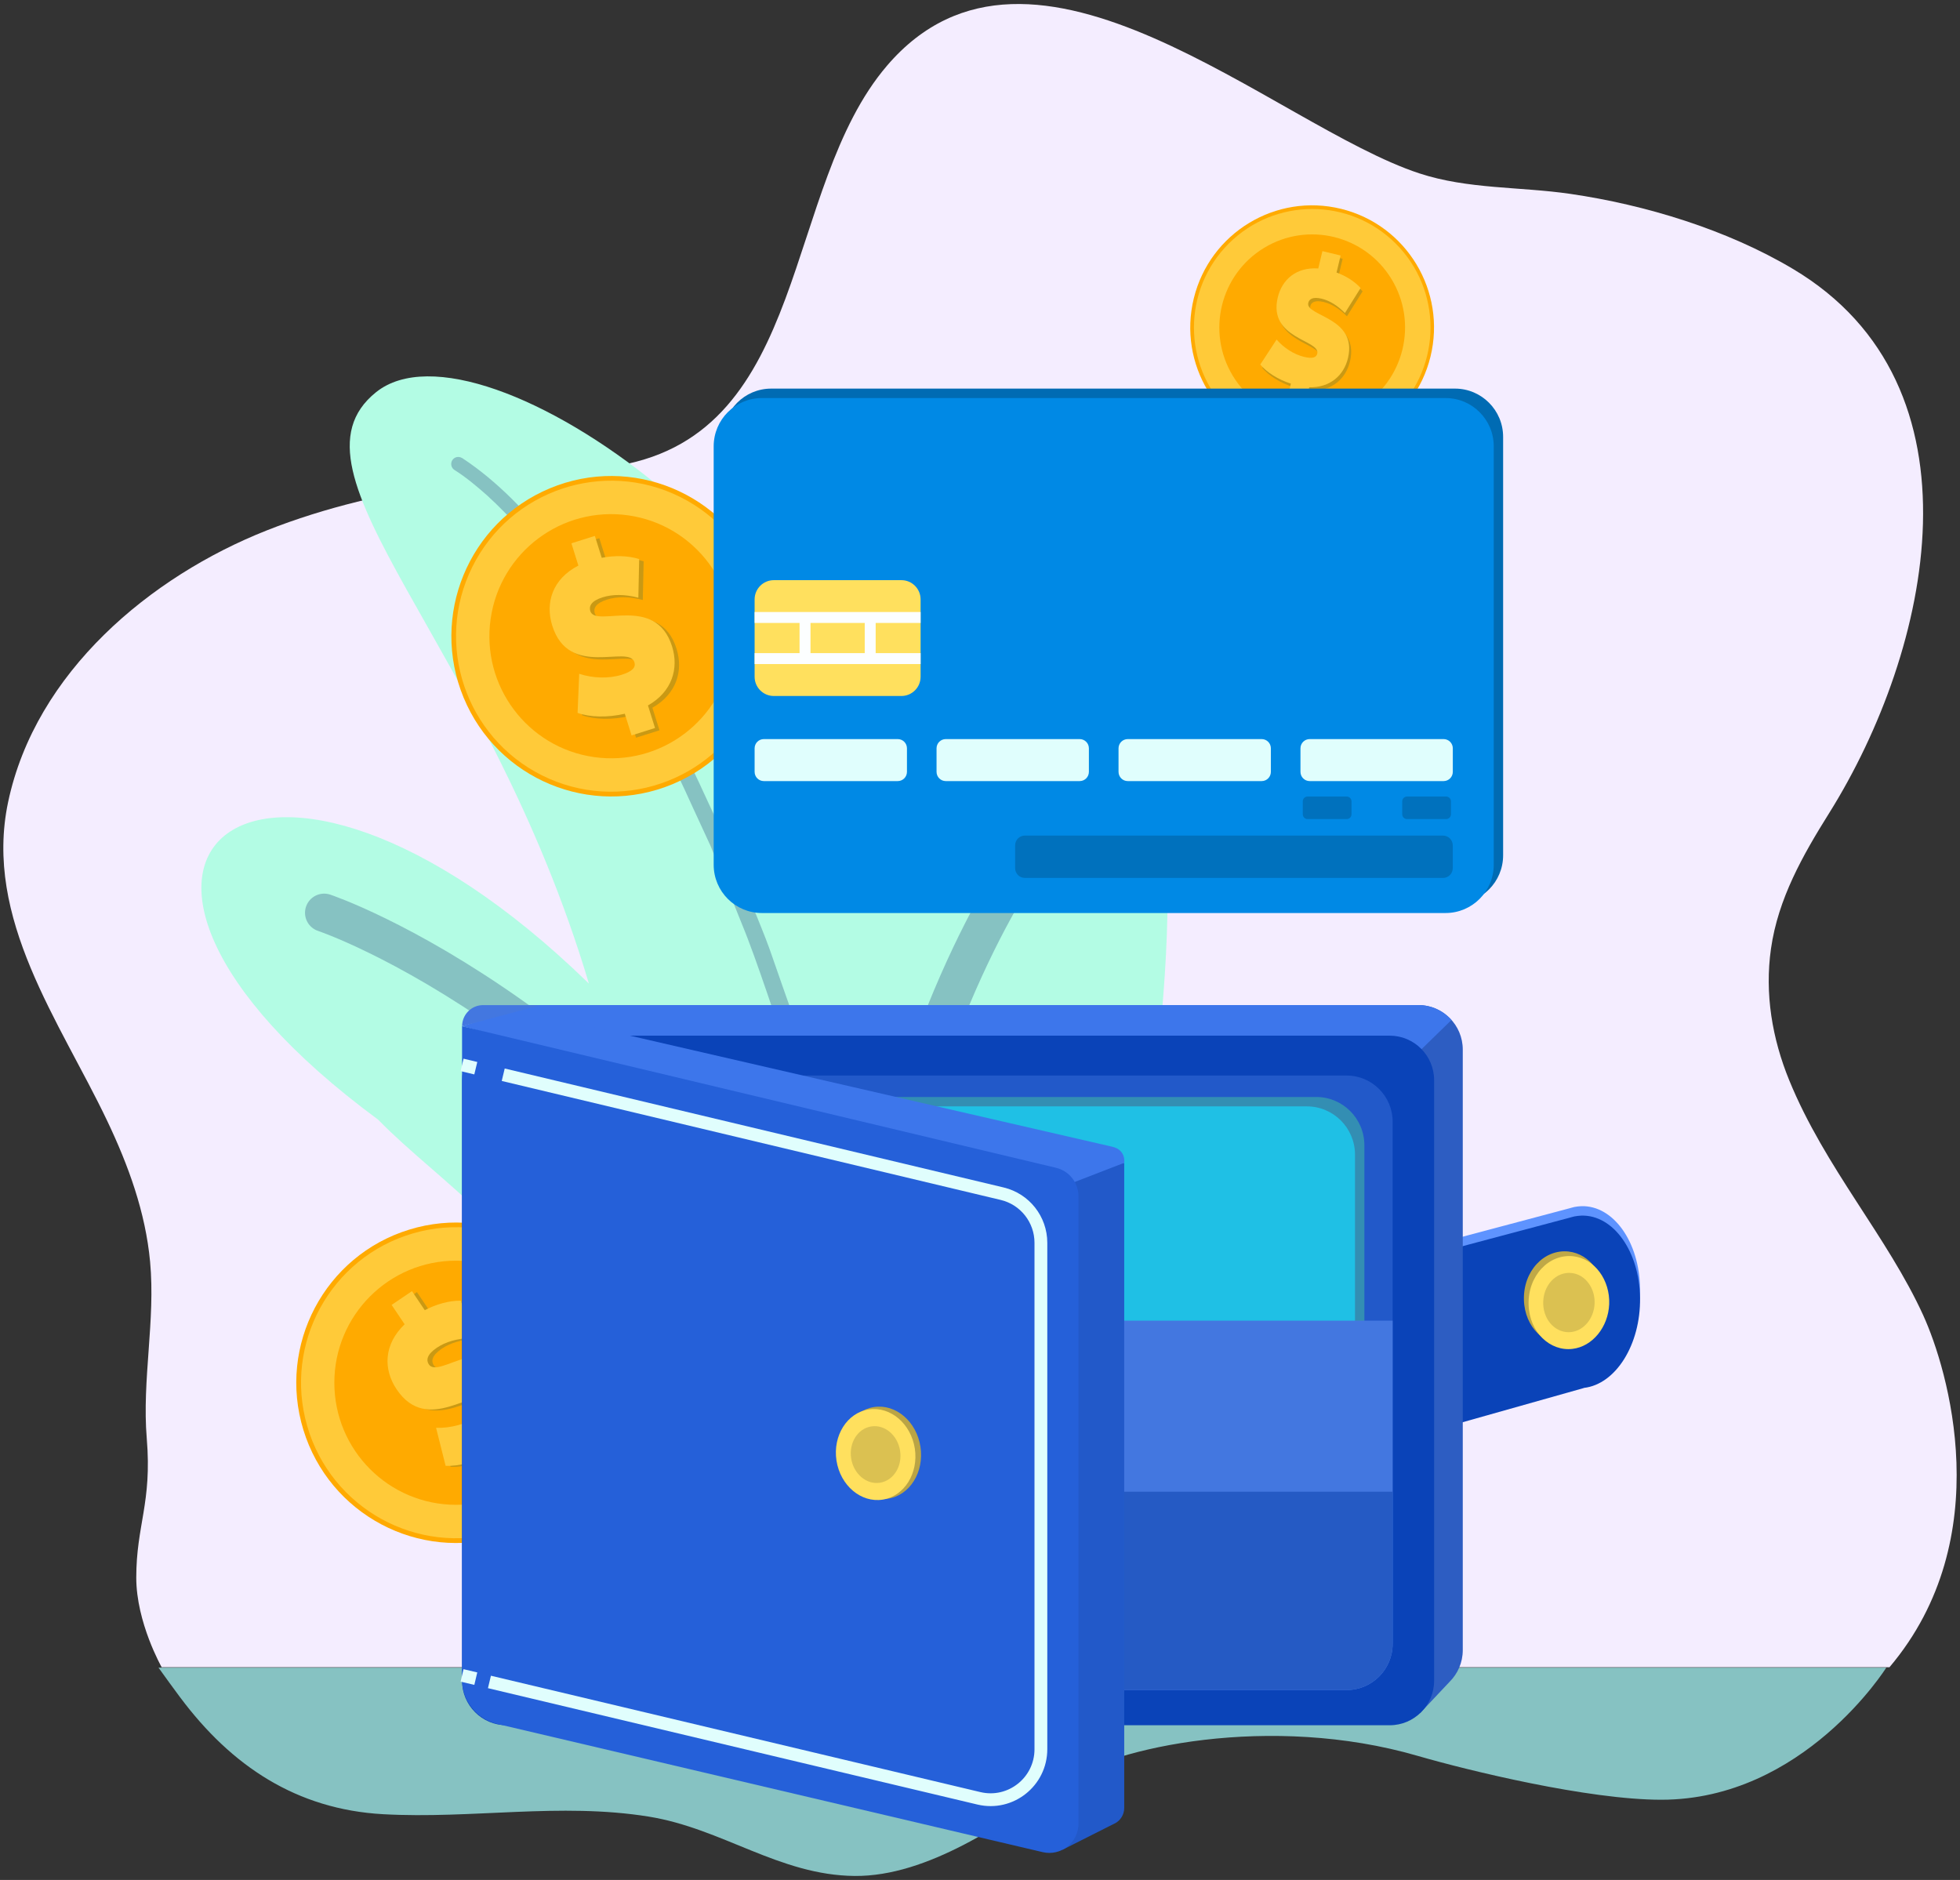 <svg width="147" height="141" viewBox="0 0 147 141" fill="none" xmlns="http://www.w3.org/2000/svg">
<rect x="0" y="0" width="147" height="141" fill="#333333" stroke="none"/>
<g id="OBJECTS">
<g id="Group">
<path id="Vector" d="M144.261 98.689C141.563 92.759 136.873 87.578 134.194 81.027C132.913 77.894 132.342 74.529 132.824 71.152C133.358 67.399 135.217 64.129 137.186 60.985C144.85 48.737 149.19 28.928 134.466 20.167C129.534 17.23 123.423 15.362 117.758 14.539C114.004 13.993 110.095 14.2 106.454 13.004C95.614 9.447 77.434 -7.827 66.523 4.93C58.668 14.115 60.745 32.397 46.433 34.906C42.263 35.637 37.993 35.674 33.8 36.283C29.096 36.965 24.436 38.028 19.997 39.785C11.291 43.231 2.67 50.398 0.609 60.155C-1.242 68.908 4.5 76.625 8.034 84.053C9.627 87.397 10.912 90.91 11.258 94.637C11.667 99.051 10.64 103.475 11.008 107.9C11.409 112.727 10.22 114.376 10.22 118.325C10.22 121.694 12.127 125.045 12.127 125.045H141.71C149.926 115.328 146.039 102.601 144.261 98.693V98.689Z" fill="#F4EDFF"/>
<g id="Group_2">
<path id="Vector_2" d="M84.295 117.83C90.505 110.76 98.353 104.649 99.38 94.707C99.681 91.781 100.598 86.954 98.559 84.411C96.232 81.503 91.558 83.931 89.04 85.252C87.494 86.061 86.401 87.4 85.609 88.828C88.535 68.281 88.911 54.66 81.619 47.357C72.947 38.67 67.812 52.022 65.059 62.262C64.337 43.486 36.148 23.049 28.205 29.415C20.689 35.437 36.502 48.073 44.169 73.772C19.61 49.829 1.666 64.303 28.356 83.972C33.104 88.825 38.972 91.825 49.091 106.807C36.877 97.25 19.614 107.295 38.434 116.351C41.158 117.661 52.834 123.897 53.353 125.883C54.579 130.554 58.367 132.68 62.946 132.968C66.111 133.167 69.376 133.204 72.523 132.728C77.257 132.016 78.071 126.562 80.224 123.155C81.409 121.281 82.804 119.528 84.295 117.83Z" fill="#B3FCE4"/>
<g id="Group_3">
<path id="Vector_3" d="M34.654 34.348C37.378 36.138 39.579 38.529 41.626 41.024C41.997 41.474 42.778 42.467 43.127 42.891C43.389 43.268 45.115 45.714 45.421 46.154C45.94 46.881 46.628 48.076 47.114 48.851C47.614 49.685 48.31 50.744 48.756 51.582L50.257 54.387C51.148 55.948 52.315 58.431 53.073 60.092L54.417 62.974L55.617 65.919C56.287 67.635 57.373 70.107 57.947 71.834C58.646 73.897 60.454 78.82 61.024 80.853C61.771 83.355 62.784 86.728 63.527 89.219C64.322 92.389 65.68 97.611 66.45 100.759C66.711 101.977 67.826 107.243 68.099 108.519C68.445 110.198 69.096 113.04 69.358 114.741L71.537 127.248C71.611 127.661 71.334 128.052 70.922 128.126C70.499 128.2 70.101 127.904 70.042 127.48C69.586 124.956 67.841 114.125 67.341 111.907C66.579 108.39 65.566 103.028 64.72 99.541C64.131 97.183 62.843 91.98 62.235 89.577C61.841 88.238 61.079 85.647 60.674 84.274C60.373 83.241 59.629 80.721 59.335 79.731C58.341 76.953 56.773 72.022 55.65 69.321C55.068 67.864 53.891 64.922 53.301 63.465L51.98 60.601C51.24 58.966 50.095 56.49 49.216 54.94C48.73 54.051 47.508 51.637 46.948 50.8C46.183 49.582 45.281 47.973 44.471 46.788C43.922 46.032 42.354 43.67 41.743 42.954C40.179 40.928 38.419 38.876 36.528 37.153C35.747 36.463 34.919 35.769 34.087 35.249C33.84 35.094 33.767 34.765 33.921 34.518C34.076 34.271 34.4 34.197 34.647 34.352L34.654 34.348Z" fill="#86C2C2"/>
<path id="Vector_4" d="M76.679 64.676C76.679 64.676 67.624 77.47 65.231 98.604" stroke="#86C2C2" stroke-width="2.87" stroke-linecap="round" stroke-linejoin="round"/>
<path id="Vector_5" d="M24.311 68.459C24.311 68.459 47.799 76.267 67.271 107.793" stroke="#86C2C2" stroke-width="2.87" stroke-linecap="round" stroke-linejoin="round"/>
<path id="Vector_6" d="M39.001 110.646C39.001 110.646 53.574 110.86 69.586 123.189" stroke="#86C2C2" stroke-width="2.87" stroke-linecap="round" stroke-linejoin="round"/>
<path id="Vector_7" d="M91.502 92.102C91.502 92.102 79.212 101.814 70.786 125.476" stroke="#86C2C2" stroke-width="2.87" stroke-linecap="round" stroke-linejoin="round"/>
</g>
</g>
<path id="Vector_8" d="M13.529 127.326C17.35 132.437 22.227 135.706 28.739 136.068C35.405 136.437 42.008 135.179 48.638 136.245C54.185 137.135 58.44 140.648 64.102 140.699C69.575 140.747 75.299 136.729 79.672 133.692C83.518 131.016 95.331 128.496 106.336 131.695C110.128 132.795 119.113 134.983 124.594 134.983C135.269 134.983 141.471 125.075 141.471 125.075H11.887C12.428 125.828 12.973 126.584 13.529 127.329V127.326Z" fill="#86C2C2"/>
<g id="Group_4">
<g id="Group_5">
<path id="Vector_9" d="M37.734 115.193C44.061 113.241 47.61 106.517 45.663 100.174C43.716 93.832 37.008 90.273 30.682 92.226C24.356 94.178 20.806 100.902 22.754 107.245C24.701 113.587 31.408 117.146 37.734 115.193Z" fill="#FFAA00"/>
<path id="Vector_10" d="M37.459 114.904C43.627 113.106 47.174 106.635 45.381 100.451C43.587 94.266 37.133 90.71 30.964 92.508C24.796 94.306 21.249 100.777 23.042 106.961C24.835 113.146 31.29 116.702 37.459 114.904Z" fill="#FFCA39"/>
<path id="Vector_11" d="M34.209 112.863C39.252 112.863 43.341 108.764 43.341 103.707C43.341 98.651 39.252 94.552 34.209 94.552C29.165 94.552 25.076 98.651 25.076 103.707C25.076 108.764 29.165 112.863 34.209 112.863Z" fill="#FFAA00"/>
<path id="Vector_12" d="M38.688 107.964L39.682 109.443L38.154 110.477L37.205 109.063C36.067 109.716 34.772 110.063 33.792 110.012L33.078 107.163C34.142 107.2 35.32 106.89 36.156 106.325C36.881 105.834 37.017 105.473 36.803 105.152C36.016 103.978 32.456 107.757 30.119 104.277C29.107 102.771 29.147 100.904 30.719 99.398L29.743 97.944L31.271 96.911L32.228 98.336C33.093 97.889 34.043 97.612 34.948 97.623L35.71 100.421C34.65 100.457 33.792 100.708 33.13 101.155C32.383 101.661 32.324 102.089 32.537 102.406C33.288 103.524 36.859 99.76 39.167 103.199C40.135 104.639 40.127 106.462 38.688 107.956V107.964Z" fill="#C99914"/>
<path id="Vector_13" d="M38.316 107.889L39.31 109.369L37.782 110.402L36.833 108.989C35.695 109.642 34.4 109.989 33.421 109.937L32.706 107.088C33.77 107.125 34.948 106.815 35.784 106.25C36.509 105.76 36.645 105.398 36.432 105.077C35.644 103.903 32.084 107.682 29.747 104.202C28.735 102.697 28.775 100.829 30.347 99.324L29.372 97.87L30.899 96.836L31.856 98.265C32.721 97.818 33.671 97.541 34.576 97.552L35.338 100.35C34.278 100.386 33.421 100.637 32.758 101.084C32.011 101.59 31.952 102.018 32.165 102.335C32.916 103.453 36.487 99.689 38.795 103.128C39.763 104.568 39.755 106.391 38.316 107.885V107.889Z" fill="#FFCA39"/>
</g>
<g id="Group_6">
<path id="Vector_14" d="M50.442 58.814C56.554 56.267 59.449 49.234 56.909 43.107C54.368 36.979 47.354 34.076 41.242 36.623C35.129 39.17 32.234 46.202 34.774 52.33C37.315 58.458 44.329 61.361 50.442 58.814Z" fill="#FFAA00"/>
<path id="Vector_15" d="M56.252 52.906C59.112 47.139 56.766 40.14 51.014 37.273C45.261 34.407 38.28 36.758 35.42 42.525C32.561 48.292 34.907 55.292 40.659 58.158C46.412 61.025 53.393 58.673 56.252 52.906Z" fill="#FFCA39"/>
<path id="Vector_16" d="M54.879 49.006C55.589 44 52.116 39.365 47.123 38.653C42.129 37.942 37.506 41.423 36.796 46.429C36.086 51.435 39.559 56.071 44.552 56.782C49.546 57.494 54.169 54.012 54.879 49.006Z" fill="#FFAA00"/>
<path id="Vector_17" d="M48.928 53.073L49.462 54.774L47.703 55.328L47.195 53.704C45.917 54.007 44.581 53.973 43.654 53.641L43.775 50.707C44.788 51.047 46.002 51.084 46.963 50.781C47.798 50.519 48.03 50.209 47.916 49.84C47.493 48.489 43.01 51.099 41.754 47.098C41.213 45.367 41.776 43.589 43.713 42.592L43.19 40.921L44.949 40.367L45.465 42.006C46.422 41.821 47.412 41.832 48.273 42.098L48.211 44.998C47.184 44.733 46.289 44.729 45.531 44.969C44.67 45.238 44.493 45.633 44.607 46.002C45.012 47.29 49.499 44.696 50.739 48.652C51.259 50.309 50.74 52.054 48.936 53.077L48.928 53.073Z" fill="#C99914"/>
<path id="Vector_18" d="M48.594 52.9L49.127 54.601L47.368 55.155L46.86 53.531C45.583 53.83 44.246 53.8 43.319 53.468L43.44 50.535C44.453 50.874 45.667 50.911 46.628 50.608C47.464 50.346 47.695 50.036 47.581 49.667C47.158 48.317 42.675 50.926 41.419 46.925C40.878 45.195 41.441 43.416 43.378 42.42L42.855 40.748L44.614 40.194L45.13 41.837C46.087 41.652 47.077 41.663 47.938 41.929L47.876 44.829C46.849 44.564 45.954 44.56 45.196 44.8C44.335 45.069 44.158 45.464 44.272 45.833C44.677 47.121 49.164 44.527 50.405 48.483C50.924 50.14 50.405 51.885 48.601 52.907L48.594 52.9Z" fill="#FFCA39"/>
</g>
<g id="Group_7">
<path id="Vector_19" d="M107.285 26.756C108.492 21.842 105.498 16.878 100.596 15.667C95.695 14.457 90.743 17.458 89.536 22.372C88.328 27.286 91.323 32.25 96.224 33.461C101.125 34.672 106.077 31.669 107.285 26.756Z" fill="#FFAA00"/>
<path id="Vector_20" d="M104.69 30.858C108.154 27.384 108.154 21.753 104.69 18.28C101.225 14.807 95.609 14.807 92.144 18.28C88.68 21.753 88.68 27.384 92.144 30.858C95.609 34.331 101.225 34.331 104.69 30.858Z" fill="#FFCA39"/>
<path id="Vector_21" d="M102.032 30.53C105.319 28.527 106.364 24.232 104.366 20.937C102.368 17.642 98.084 16.594 94.797 18.597C91.511 20.6 90.466 24.894 92.463 28.19C94.461 31.485 98.745 32.533 102.032 30.53Z" fill="#FFAA00"/>
<path id="Vector_22" d="M98.345 29.285L98.028 30.61L96.663 30.282L96.965 29.02C96.011 28.717 95.15 28.167 94.671 27.588L95.897 25.713C96.427 26.329 97.208 26.835 97.955 27.012C98.603 27.167 98.875 27.056 98.945 26.772C99.195 25.724 95.242 25.672 95.982 22.561C96.302 21.215 97.366 20.273 99.022 20.381L99.331 19.081L100.697 19.41L100.392 20.687C101.087 20.941 101.731 21.336 102.195 21.849L101.021 23.724C100.45 23.148 99.869 22.794 99.28 22.65C98.61 22.491 98.341 22.676 98.271 22.964C98.032 23.964 101.982 24.03 101.249 27.104C100.944 28.392 99.92 29.329 98.341 29.293L98.345 29.285Z" fill="#C99914"/>
<path id="Vector_23" d="M98.194 29.038L97.877 30.363L96.512 30.035L96.814 28.772C95.86 28.47 94.999 27.92 94.52 27.341L95.746 25.466C96.276 26.086 97.057 26.588 97.804 26.765C98.452 26.92 98.724 26.809 98.794 26.525C99.044 25.477 95.091 25.425 95.831 22.314C96.151 20.968 97.215 20.026 98.871 20.134L99.181 18.834L100.546 19.163L100.241 20.44C100.936 20.694 101.581 21.089 102.044 21.602L100.87 23.477C100.3 22.901 99.718 22.547 99.129 22.403C98.459 22.244 98.19 22.429 98.121 22.717C97.881 23.717 101.831 23.783 101.098 26.857C100.793 28.145 99.769 29.082 98.19 29.046L98.194 29.038Z" fill="#FFCA39"/>
</g>
</g>
<g id="Group_8">
<path id="Vector_24" d="M109.123 29.146H57.84C55.846 29.146 54.229 30.767 54.229 32.767V64.149C54.229 66.148 55.846 67.769 57.84 67.769H109.123C111.117 67.769 112.734 66.148 112.734 64.149V32.767C112.734 30.767 111.117 29.146 109.123 29.146Z" fill="#006BB3"/>
<path id="Vector_25" d="M108.42 29.855H57.137C55.143 29.855 53.526 31.475 53.526 33.475V64.857C53.526 66.856 55.143 68.477 57.137 68.477H108.42C110.414 68.477 112.031 66.856 112.031 64.857V33.475C112.031 31.475 110.414 29.855 108.42 29.855Z" fill="#0089E5"/>
<g id="Group_9">
<g id="Group_10">
<path id="Vector_26" d="M67.606 43.513H58.035C57.241 43.513 56.596 44.159 56.596 44.956V50.757C56.596 51.554 57.241 52.2 58.035 52.2H67.606C68.401 52.2 69.045 51.554 69.045 50.757V44.956C69.045 44.159 68.401 43.513 67.606 43.513Z" fill="#FFE05E"/>
<g id="Group_11">
<g id="Group_12">
<path id="Vector_27" d="M56.596 46.312H69.045" stroke="#FCFEFF" stroke-width="0.82" stroke-miterlimit="10"/>
<path id="Vector_28" d="M56.596 49.395H69.045" stroke="#FCFEFF" stroke-width="0.82" stroke-miterlimit="10"/>
</g>
<g id="Group_13">
<path id="Vector_29" d="M60.377 49.394V46.312" stroke="#FCFEFF" stroke-width="0.82" stroke-miterlimit="10"/>
<path id="Vector_30" d="M65.265 49.394V46.312" stroke="#FCFEFF" stroke-width="0.82" stroke-miterlimit="10"/>
</g>
</g>
</g>
<g id="Group_14">
<path id="Vector_31" d="M67.329 55.432H57.288C56.906 55.432 56.596 55.742 56.596 56.125V57.889C56.596 58.273 56.906 58.583 57.288 58.583H67.329C67.712 58.583 68.022 58.273 68.022 57.889V56.125C68.022 55.742 67.712 55.432 67.329 55.432Z" fill="#E0FEFD"/>
<path id="Vector_32" d="M80.975 55.432H70.933C70.551 55.432 70.241 55.742 70.241 56.125V57.889C70.241 58.273 70.551 58.583 70.933 58.583H80.975C81.357 58.583 81.667 58.273 81.667 57.889V56.125C81.667 55.742 81.357 55.432 80.975 55.432Z" fill="#E0FEFD"/>
<path id="Vector_33" d="M94.624 55.432H84.582C84.2 55.432 83.89 55.742 83.89 56.125V57.889C83.89 58.273 84.2 58.583 84.582 58.583H94.624C95.006 58.583 95.316 58.273 95.316 57.889V56.125C95.316 55.742 95.006 55.432 94.624 55.432Z" fill="#E0FEFD"/>
<path id="Vector_34" d="M108.269 55.432H98.227C97.845 55.432 97.535 55.742 97.535 56.125V57.889C97.535 58.273 97.845 58.583 98.227 58.583H108.269C108.651 58.583 108.961 58.273 108.961 57.889V56.125C108.961 55.742 108.651 55.432 108.269 55.432Z" fill="#E0FEFD"/>
</g>
</g>
<path id="Vector_35" d="M108.225 62.669H76.867C76.463 62.669 76.135 62.998 76.135 63.403V65.112C76.135 65.517 76.463 65.846 76.867 65.846H108.225C108.629 65.846 108.957 65.517 108.957 65.112V63.403C108.957 62.998 108.629 62.669 108.225 62.669Z" fill="#0071BD"/>
<g id="Group_15">
<path id="Vector_36" d="M101.003 59.742H98.069C97.87 59.742 97.708 59.904 97.708 60.104V61.071C97.708 61.27 97.87 61.432 98.069 61.432H101.003C101.202 61.432 101.363 61.27 101.363 61.071V60.104C101.363 59.904 101.202 59.742 101.003 59.742Z" fill="#0071BD"/>
<path id="Vector_37" d="M108.46 59.742H105.526C105.327 59.742 105.166 59.904 105.166 60.104V61.071C105.166 61.27 105.327 61.432 105.526 61.432H108.46C108.659 61.432 108.821 61.27 108.821 61.071V60.104C108.821 59.904 108.659 59.742 108.46 59.742Z" fill="#0071BD"/>
</g>
</g>
<g id="Group_16">
<g id="Group_17">
<g id="Group_18">
<path id="Vector_38" d="M117.689 90.63C117.751 90.608 117.814 90.597 117.873 90.578L118.068 90.527C118.245 90.497 118.425 90.468 118.609 90.464C121.005 90.401 122.96 93.147 123.004 96.649C123.048 100.132 121.186 103.118 118.789 103.387V103.395L103.477 108.421L102.464 108V94.678L117.689 90.63Z" fill="#5E93FF"/>
<path id="Vector_39" d="M103.48 95.114L120.56 102.631C120.56 102.631 119.426 103.313 118.789 103.383V103.391L103.477 108.417L102.464 107.996V94.674L103.477 95.11L103.48 95.114Z" fill="#3666C7"/>
<path id="Vector_40" d="M103.48 108.42V95.117L117.689 91.338C117.751 91.316 117.814 91.305 117.873 91.286L118.068 91.235C118.244 91.205 118.425 91.176 118.609 91.172C121.005 91.109 122.96 93.855 123.004 97.357C123.048 100.841 121.186 103.826 118.789 104.095V104.103L103.477 108.424L103.48 108.42Z" fill="#0A43B8"/>
</g>
<g id="Group_19">
<path id="Vector_41" d="M120.339 97.46C120.269 99.172 119.091 100.641 117.578 100.815C115.903 101.006 114.357 99.571 114.295 97.504C114.228 95.335 115.815 93.67 117.637 93.866C119.268 94.043 120.412 95.674 120.339 97.46Z" fill="#BFA847"/>
<path id="Vector_42" d="M120.689 97.815C120.619 99.527 119.441 100.996 117.928 101.169C116.253 101.361 114.707 99.925 114.645 97.859C114.578 95.689 116.165 94.025 117.987 94.22C119.618 94.397 120.762 96.028 120.689 97.815Z" fill="#FFE05E"/>
<path id="Vector_43" d="M119.595 97.77C119.551 98.862 118.8 99.799 117.836 99.906C116.768 100.028 115.782 99.113 115.741 97.795C115.701 96.412 116.709 95.349 117.873 95.478C118.914 95.592 119.643 96.633 119.595 97.77Z" fill="#DBC151"/>
</g>
</g>
<g id="Group_20">
<path id="Vector_44" d="M106.381 75.385H40.135C38.294 75.385 36.804 76.88 36.804 78.725V123.765C36.804 125.61 38.294 127.104 40.135 127.104H105.265L105.063 127.278L106.502 128.492L108.718 126.138C109.329 125.532 109.708 124.691 109.708 123.761V78.721C109.708 76.876 108.217 75.381 106.377 75.381L106.381 75.385Z" fill="#2D5DC2"/>
<path id="Vector_45" d="M106.616 78.688L108.862 76.499C108.251 75.817 107.367 75.381 106.381 75.381H40.135C38.294 75.381 36.804 76.876 36.804 78.721V123.761C36.804 125.606 38.294 127.101 40.135 127.101H67.506C73.296 120.41 106.616 78.688 106.616 78.688Z" fill="#3D76EB"/>
<path id="Vector_46" d="M104.227 77.676H37.985C36.145 77.676 34.654 79.171 34.654 81.016V126.056C34.654 127.9 36.145 129.396 37.985 129.396H104.227C106.067 129.396 107.559 127.9 107.559 126.056V81.016C107.559 79.171 106.067 77.676 104.227 77.676Z" fill="#0A43B8"/>
<path id="Vector_47" d="M46.002 80.666H100.995C102.898 80.666 104.448 82.216 104.448 84.127V123.292C104.448 125.2 102.902 126.754 100.995 126.754H46.002C44.099 126.754 42.55 125.204 42.55 123.292V84.127C42.55 82.22 44.096 80.666 46.002 80.666Z" fill="#2259C9"/>
<g id="Group_21">
<path id="Vector_48" d="M98.717 82.275H47.434C45.44 82.275 43.824 83.896 43.824 85.896V117.278C43.824 119.277 45.44 120.898 47.434 120.898H98.717C100.712 120.898 102.328 119.277 102.328 117.278V85.896C102.328 83.896 100.712 82.275 98.717 82.275Z" fill="#338EB3"/>
<path id="Vector_49" d="M98.014 82.98H46.731C44.737 82.98 43.12 84.601 43.12 86.6V117.982C43.12 119.982 44.737 121.602 46.731 121.602H98.014C100.008 121.602 101.625 119.982 101.625 117.982V86.6C101.625 84.601 100.008 82.98 98.014 82.98Z" fill="#1FC0E5"/>
<g id="Group_22">
<g id="Group_23">
<path id="Vector_50" d="M57.2 96.638H47.63C46.835 96.638 46.19 97.284 46.19 98.081V103.882C46.19 104.679 46.835 105.325 47.63 105.325H57.2C57.995 105.325 58.639 104.679 58.639 103.882V98.081C58.639 97.284 57.995 96.638 57.2 96.638Z" fill="#7DA6FF"/>
<g id="Group_24">
<g id="Group_25">
<path id="Vector_51" d="M46.19 99.443H58.639" stroke="#FFFCFC" stroke-width="0.82" stroke-miterlimit="10"/>
<path id="Vector_52" d="M46.19 102.525H58.639" stroke="#FFFCFC" stroke-width="0.82" stroke-miterlimit="10"/>
</g>
<g id="Group_26">
<path id="Vector_53" d="M49.971 102.525V99.443" stroke="#FFFCFC" stroke-width="0.82" stroke-miterlimit="10"/>
<path id="Vector_54" d="M54.859 102.525V99.443" stroke="#FFFCFC" stroke-width="0.82" stroke-miterlimit="10"/>
</g>
</g>
</g>
<g id="Group_27">
<path id="Vector_55" d="M56.924 108.557H46.882C46.5 108.557 46.19 108.867 46.19 109.25V111.014C46.19 111.398 46.5 111.708 46.882 111.708H56.924C57.306 111.708 57.616 111.398 57.616 111.014V109.25C57.616 108.867 57.306 108.557 56.924 108.557Z" fill="#FEE1A8"/>
<path id="Vector_56" d="M70.569 108.557H60.528C60.145 108.557 59.835 108.867 59.835 109.25V111.014C59.835 111.398 60.145 111.708 60.528 111.708H70.569C70.951 111.708 71.261 111.398 71.261 111.014V109.25C71.261 108.867 70.951 108.557 70.569 108.557Z" fill="#FEE1A8"/>
<path id="Vector_57" d="M84.218 108.557H74.177C73.794 108.557 73.485 108.867 73.485 109.25V111.014C73.485 111.398 73.794 111.708 74.177 111.708H84.218C84.6 111.708 84.91 111.398 84.91 111.014V109.25C84.91 108.867 84.6 108.557 84.218 108.557Z" fill="#FEE1A8"/>
<path id="Vector_58" d="M97.863 108.557H87.822C87.439 108.557 87.13 108.867 87.13 109.25V111.014C87.13 111.398 87.439 111.708 87.822 111.708H97.863C98.245 111.708 98.555 111.398 98.555 111.014V109.25C98.555 108.867 98.245 108.557 97.863 108.557Z" fill="#FEE1A8"/>
</g>
</g>
<path id="Vector_59" d="M97.819 115.798H66.461C66.057 115.798 65.729 116.127 65.729 116.532V118.241C65.729 118.646 66.057 118.975 66.461 118.975H97.819C98.224 118.975 98.552 118.646 98.552 118.241V116.532C98.552 116.127 98.224 115.798 97.819 115.798Z" fill="#9098BD"/>
<g id="Group_28">
<path id="Vector_60" d="M90.597 112.871H87.663C87.464 112.871 87.303 113.033 87.303 113.232V114.199C87.303 114.399 87.464 114.561 87.663 114.561H90.597C90.796 114.561 90.958 114.399 90.958 114.199V113.232C90.958 113.033 90.796 112.871 90.597 112.871Z" fill="#9098BD"/>
<path id="Vector_61" d="M98.054 112.871H95.121C94.921 112.871 94.76 113.033 94.76 113.232V114.199C94.76 114.399 94.921 114.561 95.121 114.561H98.054C98.254 114.561 98.415 114.399 98.415 114.199V113.232C98.415 113.033 98.254 112.871 98.054 112.871Z" fill="#9098BD"/>
</g>
</g>
<path id="Vector_62" d="M42.55 99.052V123.293C42.55 125.205 44.096 126.755 46.002 126.755H100.995C102.902 126.755 104.448 125.205 104.448 123.293V99.052H42.55Z" fill="#4377E0"/>
<path id="Vector_63" d="M42.55 111.881V123.288C42.55 125.2 44.096 126.75 46.002 126.75H100.995C102.902 126.75 104.448 125.2 104.448 123.288V111.881H42.55Z" fill="#255AC4"/>
</g>
<g id="Group_29">
<path id="Vector_64" d="M83.596 136.765L79.679 138.739L79.904 87.99L84.317 87.219V135.598C84.317 136.093 84.038 136.547 83.6 136.768L83.596 136.765Z" fill="#2259C9"/>
<path id="Vector_65" d="M84.317 87.215C84.317 87.215 84.479 86.237 83.397 86.001C82.642 85.835 38.707 75.709 38.707 75.709L34.654 76.964L79.433 89.101L84.314 87.215H84.317Z" fill="#3D76EB"/>
<path id="Vector_66" d="M79.204 87.587L34.654 76.967V125.97C34.654 127.557 35.744 128.933 37.282 129.295L78.196 138.912C79.569 139.237 80.887 138.189 80.887 136.775V89.724C80.887 88.706 80.191 87.824 79.204 87.587Z" fill="#2560D9"/>
<g id="Group_30">
<path id="Vector_67" d="M34.654 79.869L35.685 80.116" stroke="#E0FEFD" stroke-width="0.96" stroke-miterlimit="10"/>
<path id="Vector_68" d="M37.742 80.606L75.166 89.53C76.867 89.936 78.067 91.46 78.067 93.213V131.193C78.067 133.636 75.792 135.44 73.418 134.876L36.708 126.148" stroke="#E0FEFD" stroke-width="0.96" stroke-miterlimit="10"/>
<path id="Vector_69" d="M35.685 125.901L34.654 125.658" stroke="#E0FEFD" stroke-width="0.96" stroke-miterlimit="10"/>
</g>
<path id="Vector_70" d="M40.569 75.384H36.233C35.361 75.384 34.657 76.093 34.657 76.964L40.573 75.384H40.569Z" fill="#4377E0"/>
</g>
<g id="Group_31">
<path id="Vector_71" d="M69.034 108.508C69.325 110.405 68.239 112.15 66.608 112.401C64.978 112.652 63.413 111.32 63.123 109.423C62.832 107.526 63.918 105.781 65.548 105.53C67.179 105.279 68.743 106.611 69.034 108.508Z" fill="#BAA445"/>
<path id="Vector_72" d="M68.611 108.637C68.898 110.504 67.816 112.224 66.196 112.475C64.573 112.726 63.027 111.416 62.736 109.548C62.449 107.681 63.531 105.961 65.151 105.71C66.774 105.46 68.32 106.77 68.611 108.637Z" fill="#FFE05E"/>
<path id="Vector_73" d="M67.506 108.811C67.687 109.977 67.009 111.051 65.997 111.206C64.985 111.364 64.017 110.545 63.837 109.379C63.656 108.213 64.333 107.139 65.346 106.984C66.358 106.825 67.326 107.645 67.506 108.811Z" fill="#DBC151"/>
</g>
</g>
</g>
</g>
</svg>

